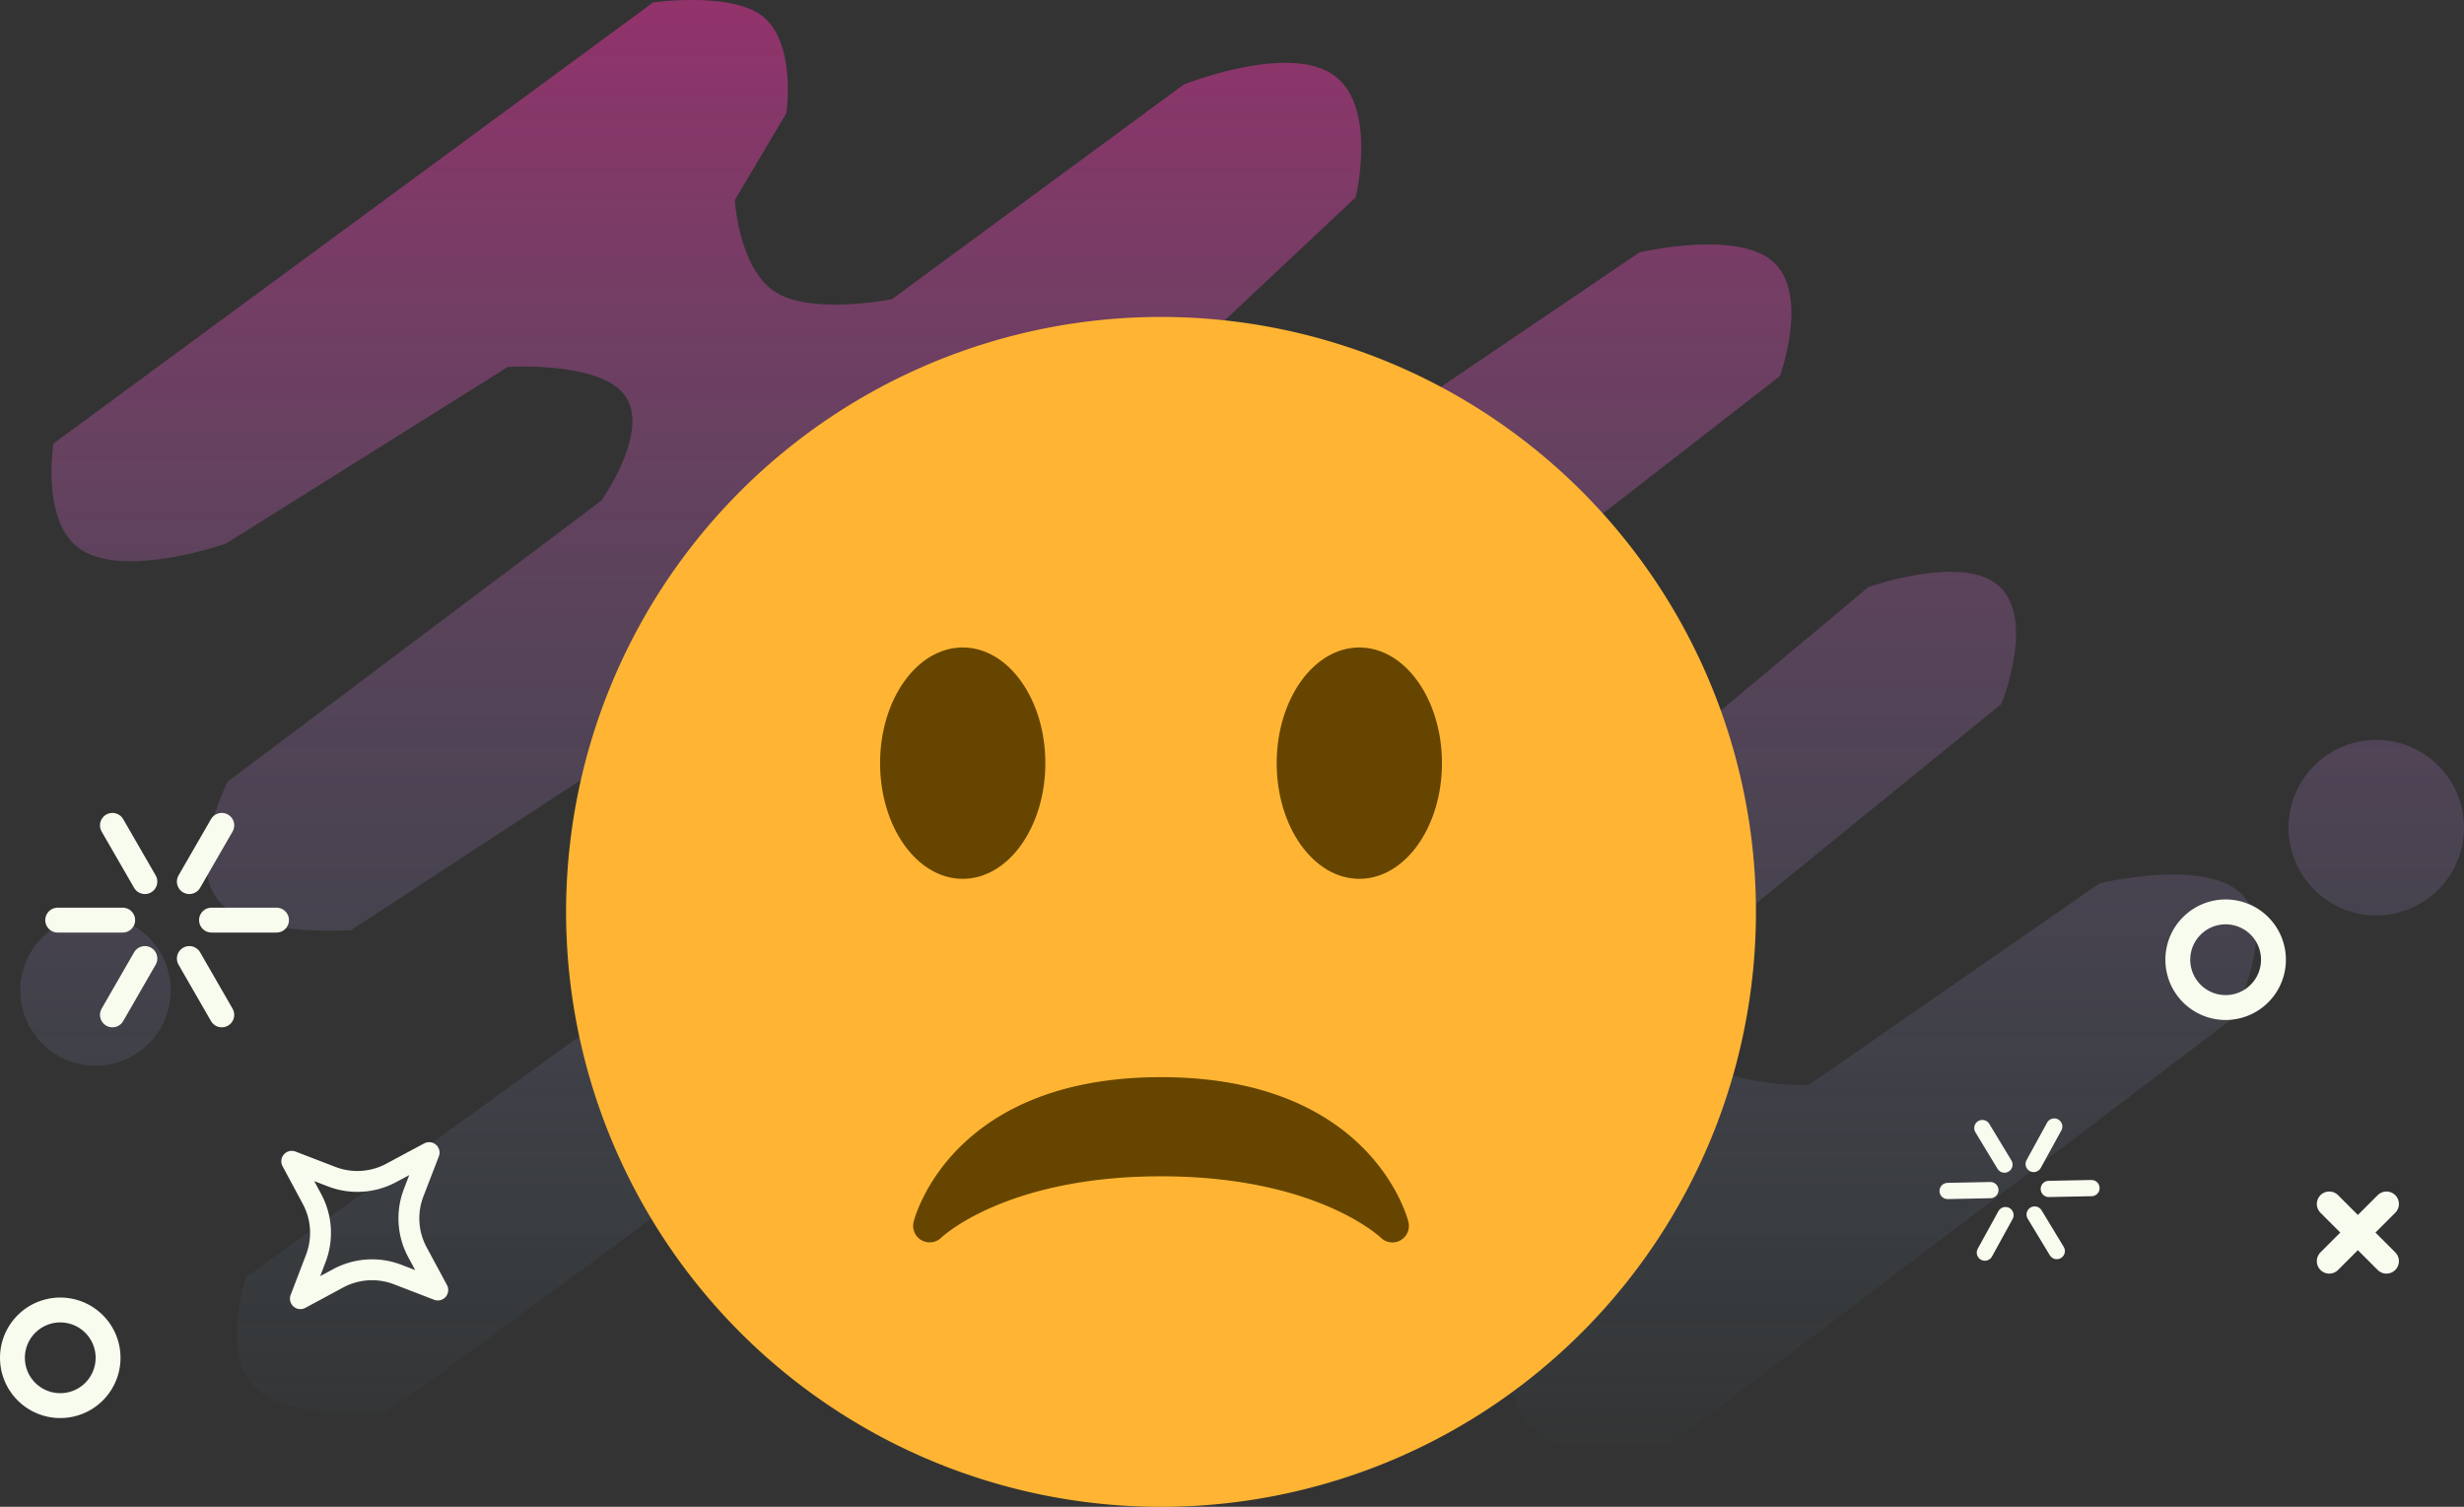 <svg xmlns="http://www.w3.org/2000/svg" xmlns:xlink="http://www.w3.org/1999/xlink" width="227.79" height="139.301" viewBox="0 0 227.79 139.301">
  <rect x="0" y="0" width="227.79" height="139.301" fill="#333333" stroke="none"/>
  <defs>
    <linearGradient id="linear-gradient" x1="0.5" x2="0.5" y2="1" gradientUnits="objectBoundingBox">
      <stop offset="0" stop-color="#f232a4"/>
      <stop offset="1" stop-color="#66b8d9" stop-opacity="0"/>
    </linearGradient>
  </defs>
  <g id="tr_2" transform="translate(-78.219 -392)">
    <path id="Path_69" data-name="Path 69" d="M230.29,117.29,225,112" transform="translate(68.552 391.301)" fill="none" stroke="#f7fcef" stroke-linecap="round" stroke-linejoin="round" stroke-width="2.3"/>
    <path id="Path_70" data-name="Path 70" d="M230.29,112,225,117.29" transform="translate(68.552 391.301)" fill="none" stroke="#f7fcef" stroke-linecap="round" stroke-linejoin="round" stroke-width="2.3"/>
    <path id="Path_53" data-name="Path 53" d="M14.613,41.7,70.049.924s6.98-.986,9.974,1.172c3.311,2.386,2.345,9.051,2.345,9.051L77.6,19.192s.359,6.411,3.809,8.542c3.4,2.1,10.723.621,10.723.621L119.1,8.517s9.4-3.756,13.685-.991c4.331,2.791,2.208,11.421,2.208,11.421l-25.03,23.515s-.553,4.043,1.087,6.007c2.593,3.1,11.369,1.847,11.369,1.847l38.818-26.283s8.675-2.045,12.152.7c3.705,2.928.813,10.746.813,10.746L146.415,57.054s-1.933,8.16,1.458,11.972c3.084,3.466,11.913,4.85,11.913,4.85l22.611-18.9s7.872-2.8,11.506-.523c4.306,2.7.778,11.338.778,11.338L165.328,89.65s-1.291,6.368,1.63,9.01c2.735,2.473,9.905,2.356,9.905,2.356l26.9-18.652s9.293-2.257,12.867.745c3.971,3.335-.686,11.848-.686,11.848l-51.758,39.205s-8.443,1.826-12.153-.7c-3.867-2.637-2.991-10.278-2.991-10.278l3.848-4.532s.485-6.009-2.379-8.459c-3.172-2.713-11.369-1.847-11.369-1.847L103.15,135.384s-7.982,1.756-11.437-.661c-3.211-2.246-3.094-8.5-3.094-8.5l6.914-7.921L93.324,106.88l-11.335-2.439-36.707,27s-8.921.623-12.05-2.48c-3.1-3.078-.847-10.154-.847-10.154l45.663-33.02s9.812-9.095,5.827-13.928c-3.252-3.943-14.16-3.2-14.16-3.2L42.134,86.681s-8.977.661-12.05-2.48c-3.382-3.458.651-11.255.651-11.255L65.23,47.006s4.839-6.735,2.013-9.988c-2.526-2.907-10.62-2.4-10.62-2.4L30.575,50.944s-9.644,3.4-13.651.4C13.465,48.753,14.613,41.7,14.613,41.7ZM237.457,77.213a8.11,8.11,0,1,1-8.11-8.11A8.11,8.11,0,0,1,237.457,77.213ZM25.446,92.274a6.951,6.951,0,1,1-6.951-6.951A6.951,6.951,0,0,1,25.446,92.274Z" transform="translate(68.552 391.301)" fill-rule="evenodd" opacity="0.5" fill="url(#linear-gradient)"/>
    <path id="Path_54" data-name="Path 54" d="M211,89.41a4.421,4.421,0,1,0,1.295-3.115A4.415,4.415,0,0,0,211,89.41Z" transform="translate(68.552 391.301)" fill="none" stroke="#f7fcef" stroke-linecap="round" stroke-linejoin="round" stroke-width="2.3"/>
    <path id="Path_55" data-name="Path 55" d="M12.309,129.533a4.42,4.42,0,1,0-1.482-3.031A4.409,4.409,0,0,0,12.309,129.533Z" transform="translate(68.552 391.301)" fill="none" stroke="#f7fcef" stroke-linecap="round" stroke-linejoin="round" stroke-width="2.3"/>
    <path id="Path_56" data-name="Path 56" d="M20.06,77l3,5.2" transform="translate(68.552 391.301)" fill="none" stroke="#f7fcef" stroke-linecap="round" stroke-linejoin="round" stroke-width="2.3"/>
    <path id="Path_57" data-name="Path 57" d="M27.17,89.31l3,5.21" transform="translate(68.552 391.301)" fill="none" stroke="#f7fcef" stroke-linecap="round" stroke-linejoin="round" stroke-width="2.3"/>
    <path id="Path_58" data-name="Path 58" d="M15,85.76h6.01" transform="translate(68.552 391.301)" fill="none" stroke="#f7fcef" stroke-linecap="round" stroke-linejoin="round" stroke-width="2.3"/>
    <path id="Path_59" data-name="Path 59" d="M29.22,85.76h6.01" transform="translate(68.552 391.301)" fill="none" stroke="#f7fcef" stroke-linecap="round" stroke-linejoin="round" stroke-width="2.3"/>
    <path id="Path_60" data-name="Path 60" d="M20.06,94.52l3-5.21" transform="translate(68.552 391.301)" fill="none" stroke="#f7fcef" stroke-linecap="round" stroke-linejoin="round" stroke-width="2.3"/>
    <path id="Path_61" data-name="Path 61" d="M27.17,82.2l3-5.2" transform="translate(68.552 391.301)" fill="none" stroke="#f7fcef" stroke-linecap="round" stroke-linejoin="round" stroke-width="2.3"/>
    <path id="Path_62" data-name="Path 62" d="M36.638,108.056l3.7,1.424a6.618,6.618,0,0,0,5.49-.347l3.509-1.88-1.431,3.711a6.609,6.609,0,0,0,.347,5.49l1.886,3.5-3.711-1.431a6.608,6.608,0,0,0-5.49.347l-3.5,1.886,1.423-3.717a6.612,6.612,0,0,0-.347-5.491Z" transform="translate(68.552 391.301)" fill="none" stroke="#f7fcef" stroke-linecap="round" stroke-linejoin="round" stroke-width="1.93"/>
    <path id="Path_63" data-name="Path 63" d="M199.575,104.841l-1.9,3.463" transform="translate(68.552 391.301)" fill="none" stroke="#f7fcef" stroke-linecap="round" stroke-linejoin="round" stroke-width="1.5"/>
    <path id="Path_64" data-name="Path 64" d="M195.07,113.031l-1.907,3.467" transform="translate(68.552 391.301)" fill="none" stroke="#f7fcef" stroke-linecap="round" stroke-linejoin="round" stroke-width="1.5"/>
    <path id="Path_65" data-name="Path 65" d="M192.928,104.982l2.046,3.381" transform="translate(68.552 391.301)" fill="none" stroke="#f7fcef" stroke-linecap="round" stroke-linejoin="round" stroke-width="1.5"/>
    <path id="Path_66" data-name="Path 66" d="M197.765,112.976l2.045,3.381" transform="translate(68.552 391.301)" fill="none" stroke="#f7fcef" stroke-linecap="round" stroke-linejoin="round" stroke-width="1.5"/>
    <path id="Path_67" data-name="Path 67" d="M189.719,110.8l3.955-.08" transform="translate(68.552 391.301)" fill="none" stroke="#f7fcef" stroke-linecap="round" stroke-linejoin="round" stroke-width="1.5"/>
    <path id="Path_68" data-name="Path 68" d="M199.07,110.611l3.95-.077" transform="translate(68.552 391.301)" fill="none" stroke="#f7fcef" stroke-linecap="round" stroke-linejoin="round" stroke-width="1.5"/>
    <path id="Path_71" data-name="Path 71" d="M117,140A55,55,0,1,0,62,85,55,55,0,0,0,117,140Z" transform="translate(68.552 391.301)" fill="#ffb533"/>
    <path id="Path_72" data-name="Path 72" d="M139.871,113.658c-.138-.547-3.569-13.38-22.871-13.38s-22.733,12.833-22.871,13.38a1.523,1.523,0,0,0,.724,1.693,1.545,1.545,0,0,0,1.833-.235c.058-.058,5.97-5.672,20.313-5.672s20.258,5.614,20.313,5.669a1.527,1.527,0,0,0,2.558-1.455Z" transform="translate(68.552 391.301)" fill="#664500"/>
    <path id="Path_73" data-name="Path 73" d="M98.667,81.944c4.219,0,7.639-4.788,7.639-10.694s-3.42-10.694-7.639-10.694-7.639,4.788-7.639,10.694S94.448,81.944,98.667,81.944Z" transform="translate(68.552 391.301)" fill="#664500"/>
    <path id="Path_74" data-name="Path 74" d="M135.333,81.944c4.219,0,7.639-4.788,7.639-10.694s-3.42-10.694-7.639-10.694-7.639,4.788-7.639,10.694S131.115,81.944,135.333,81.944Z" transform="translate(68.552 391.301)" fill="#664500"/>
  </g>
</svg>
